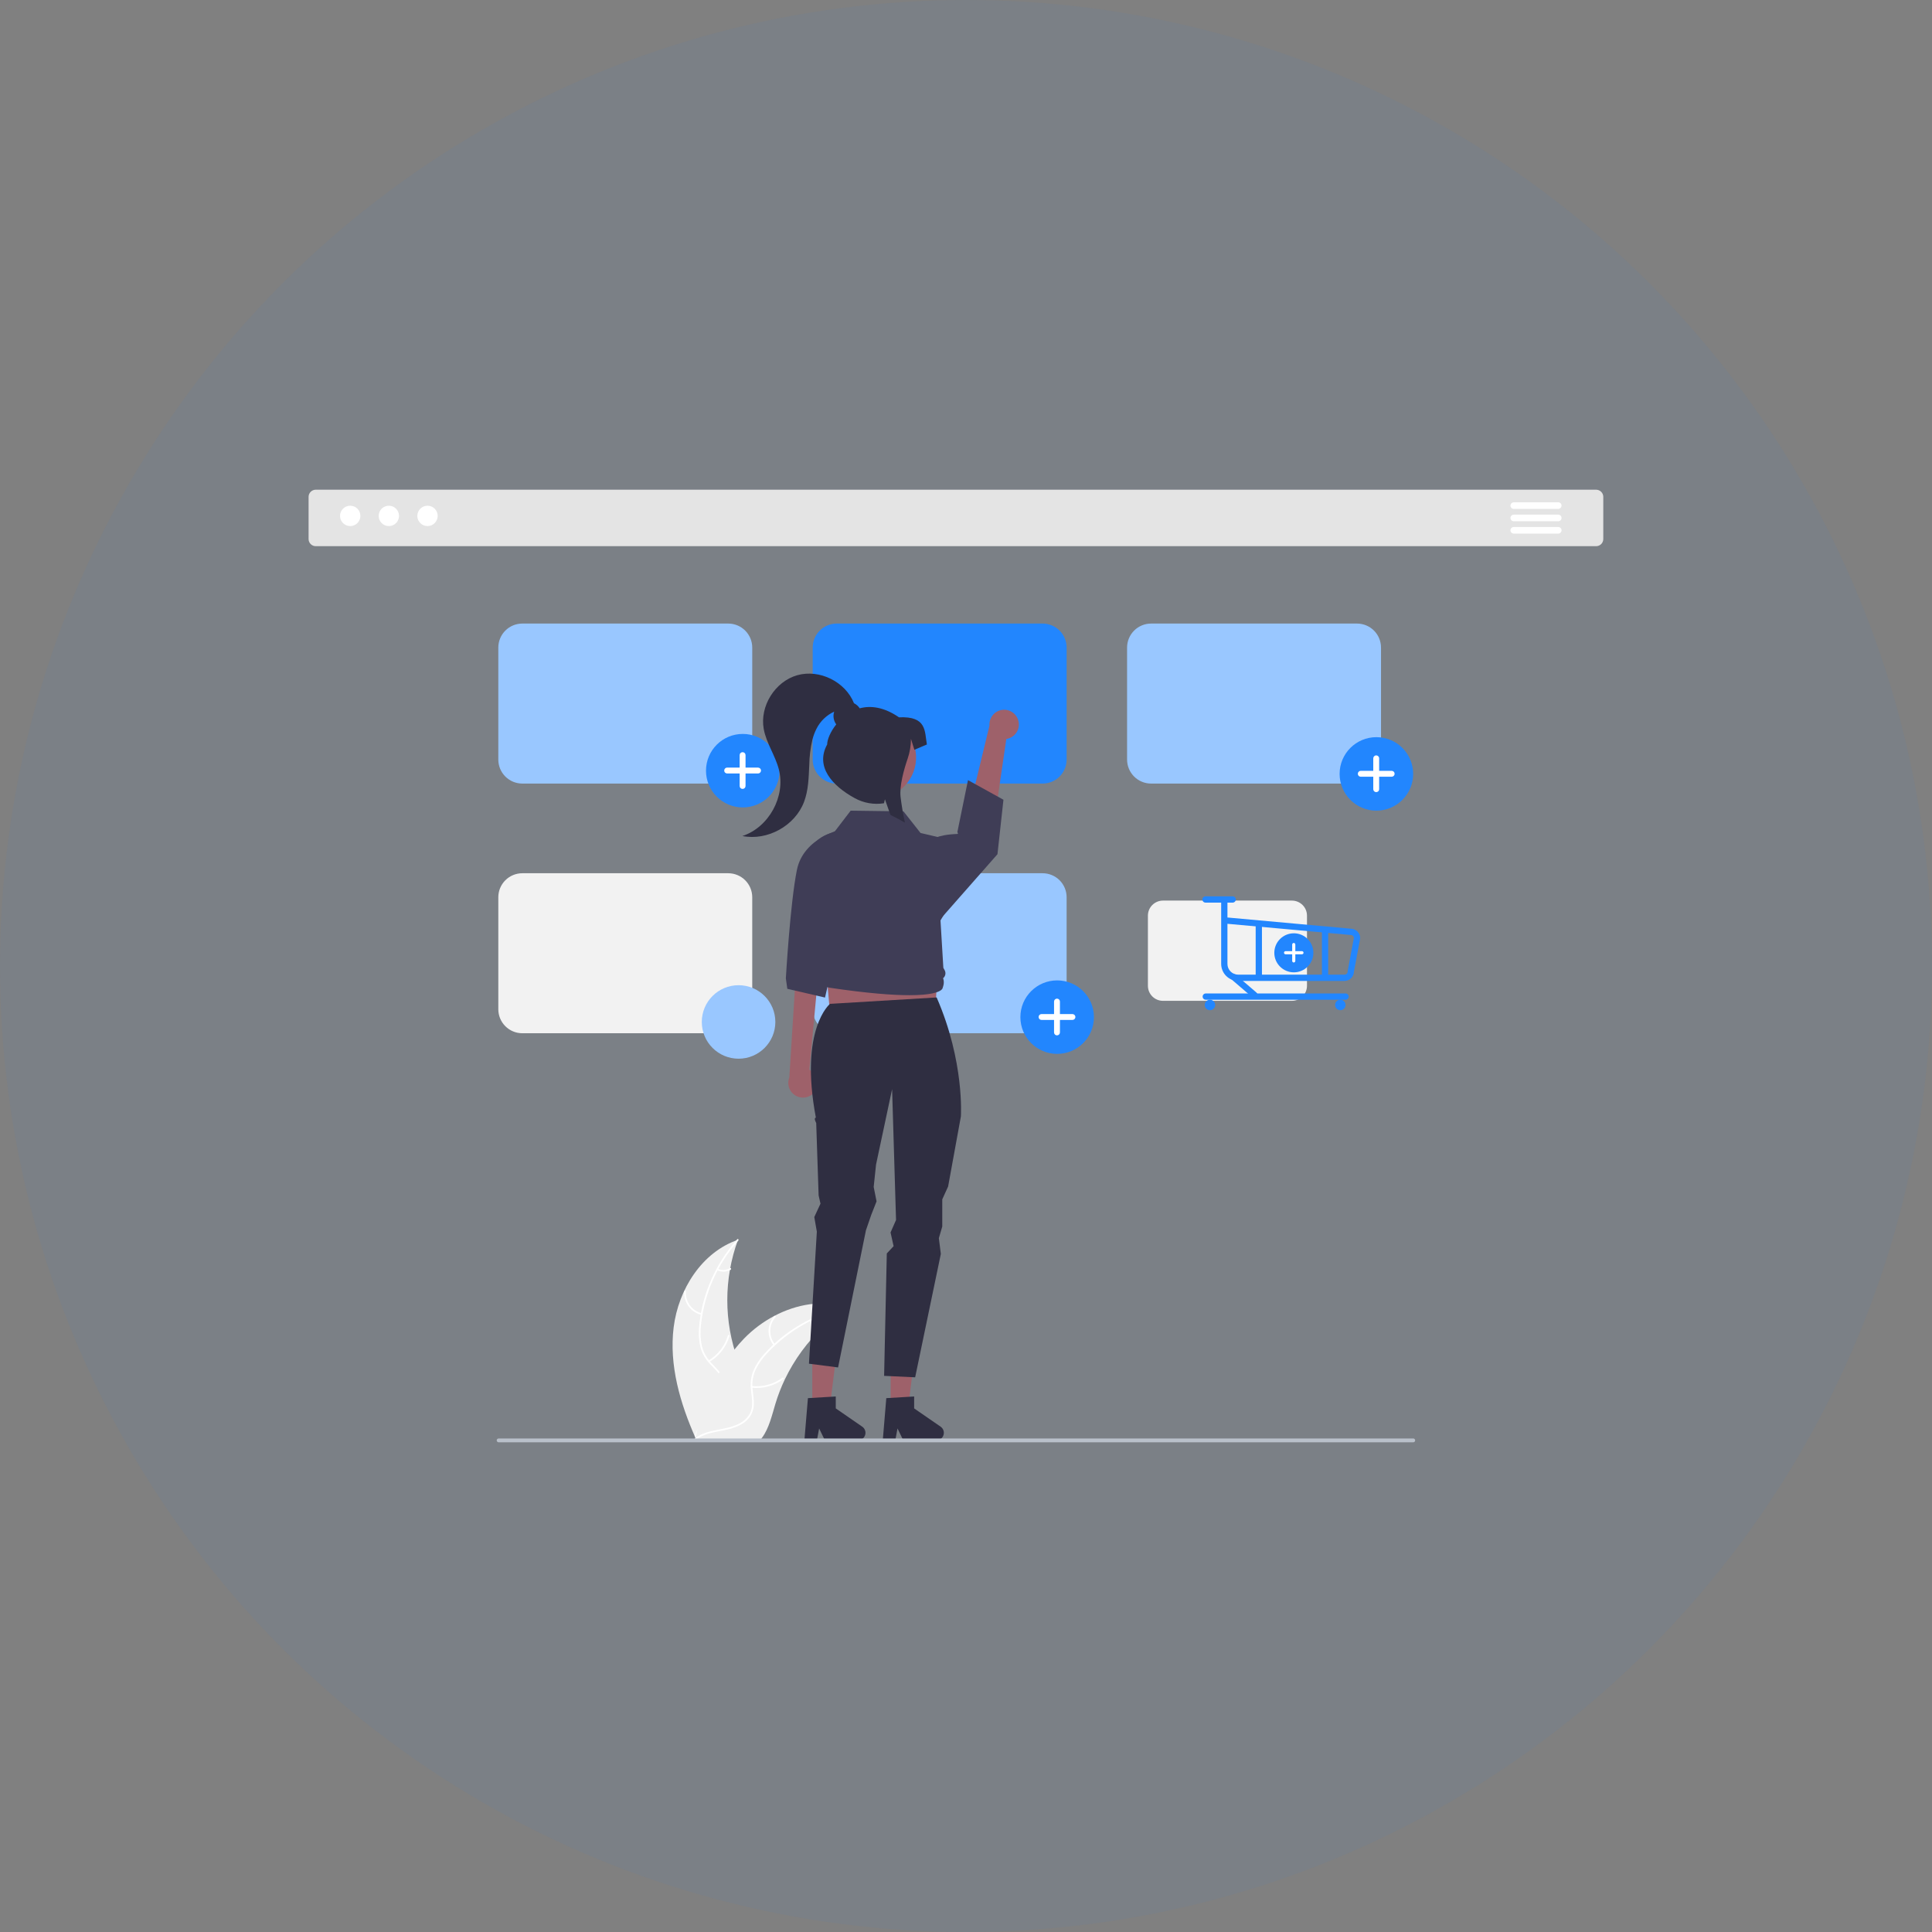<svg width="288" height="288" viewBox="0 0 288 288" fill="none" xmlns="http://www.w3.org/2000/svg">
<rect x="0" y="0" width="288" height="288" fill="#808080" stroke="none"/>
<circle cx="144" cy="144" r="144" fill="#2286FE" fill-opacity="0.05"/>
<g clip-path="url(#clip0_139_68364)">
<path d="M237.931 81.419H47.069C46.786 81.419 46.514 81.306 46.313 81.106C46.113 80.906 46 80.634 46 80.351V74.068C46 73.785 46.113 73.513 46.313 73.313C46.514 73.113 46.786 73 47.069 73H237.931C238.214 73 238.486 73.113 238.687 73.313C238.887 73.513 239 73.785 239 74.068V80.351C239 80.634 238.887 80.906 238.687 81.106C238.486 81.306 238.214 81.419 237.931 81.419Z" fill="#E4E4E4"/>
<path d="M52.204 78.42C53.043 78.42 53.722 77.741 53.722 76.903C53.722 76.066 53.043 75.387 52.204 75.387C51.366 75.387 50.687 76.066 50.687 76.903C50.687 77.741 51.366 78.42 52.204 78.42Z" fill="white"/>
<path d="M57.966 78.42C58.804 78.42 59.483 77.741 59.483 76.903C59.483 76.066 58.804 75.387 57.966 75.387C57.127 75.387 56.448 76.066 56.448 76.903C56.448 77.741 57.127 78.42 57.966 78.42Z" fill="white"/>
<path d="M63.727 78.42C64.565 78.42 65.245 77.741 65.245 76.903C65.245 76.066 64.565 75.387 63.727 75.387C62.889 75.387 62.209 76.066 62.209 76.903C62.209 77.741 62.889 78.42 63.727 78.42Z" fill="white"/>
<path d="M232.286 75.861H225.652C225.522 75.861 225.397 75.809 225.305 75.717C225.213 75.625 225.162 75.5 225.162 75.37C225.162 75.24 225.213 75.115 225.305 75.023C225.397 74.931 225.522 74.879 225.652 74.879H232.286C232.416 74.879 232.541 74.93 232.634 75.022C232.726 75.114 232.778 75.239 232.778 75.369C232.778 75.499 232.727 75.624 232.635 75.716C232.543 75.808 232.418 75.861 232.288 75.861H232.286Z" fill="white"/>
<path d="M232.286 77.701H225.652C225.522 77.7 225.397 77.649 225.305 77.556C225.213 77.465 225.162 77.34 225.162 77.21C225.162 77.08 225.213 76.955 225.305 76.863C225.397 76.771 225.522 76.719 225.652 76.719H232.286C232.416 76.719 232.541 76.77 232.634 76.862C232.726 76.954 232.778 77.079 232.778 77.209C232.778 77.339 232.727 77.464 232.635 77.556C232.543 77.648 232.418 77.7 232.288 77.701H232.286Z" fill="white"/>
<path d="M232.286 79.541H225.652C225.522 79.541 225.397 79.489 225.305 79.397C225.212 79.305 225.161 79.18 225.161 79.05C225.161 78.919 225.212 78.794 225.305 78.702C225.397 78.61 225.522 78.559 225.652 78.559H232.286C232.417 78.558 232.542 78.61 232.634 78.702C232.726 78.794 232.778 78.918 232.779 79.049C232.779 79.179 232.727 79.304 232.635 79.396C232.543 79.488 232.418 79.54 232.288 79.541H232.286Z" fill="white"/>
<path d="M100.422 197.854C101.124 192.212 104.624 186.653 110.01 184.816C107.886 190.624 107.886 196.995 110.011 202.802C110.839 205.039 111.992 207.44 111.214 209.695C110.73 211.097 109.545 212.17 108.22 212.841C106.896 213.512 105.426 213.832 103.974 214.146L103.688 214.382C101.384 209.183 99.719 203.497 100.422 197.854Z" fill="#F0F0F0"/>
<path d="M110.063 184.922C106.927 188.433 104.978 192.842 104.492 197.523C104.37 198.529 104.407 199.548 104.602 200.542C104.823 201.505 105.299 202.391 105.979 203.108C106.599 203.789 107.313 204.414 107.757 205.234C107.978 205.657 108.107 206.122 108.135 206.598C108.164 207.075 108.091 207.552 107.922 207.998C107.53 209.121 106.758 210.037 105.971 210.906C105.098 211.871 104.175 212.859 103.804 214.139C103.759 214.294 103.521 214.215 103.566 214.06C104.212 211.834 106.374 210.57 107.406 208.565C107.887 207.63 108.089 206.544 107.638 205.556C107.243 204.693 106.508 204.048 105.873 203.364C105.2 202.674 104.706 201.83 104.434 200.906C104.189 199.924 104.112 198.909 104.208 197.902C104.388 195.632 104.924 193.404 105.796 191.3C106.779 188.894 108.166 186.673 109.898 184.734C110.005 184.614 110.17 184.802 110.063 184.922Z" fill="white"/>
<path d="M104.559 196.009C103.784 195.821 103.101 195.364 102.633 194.719C102.164 194.074 101.939 193.284 102 192.49C102.003 192.457 102.018 192.427 102.042 192.406C102.067 192.385 102.099 192.374 102.131 192.375C102.164 192.377 102.194 192.391 102.217 192.415C102.239 192.438 102.251 192.47 102.25 192.502C102.193 193.242 102.402 193.978 102.84 194.577C103.277 195.177 103.915 195.6 104.638 195.771C104.795 195.808 104.715 196.046 104.559 196.009Z" fill="white"/>
<path d="M105.618 202.805C107.018 201.97 108.052 200.639 108.512 199.076C108.558 198.921 108.796 199 108.751 199.155C108.268 200.78 107.19 202.163 105.731 203.029C105.592 203.111 105.48 202.887 105.618 202.805Z" fill="white"/>
<path d="M107.011 189.13C107.296 189.265 107.609 189.327 107.924 189.311C108.239 189.295 108.545 189.201 108.815 189.038C108.952 188.954 109.064 189.178 108.927 189.262C108.629 189.441 108.291 189.544 107.943 189.563C107.595 189.581 107.248 189.514 106.932 189.368C106.901 189.356 106.876 189.334 106.861 189.304C106.846 189.275 106.843 189.241 106.852 189.209C106.863 189.178 106.886 189.152 106.915 189.137C106.945 189.122 106.979 189.119 107.011 189.13Z" fill="white"/>
<path d="M126.427 194.893C126.342 194.948 126.258 195.003 126.173 195.06C125.039 195.805 123.967 196.641 122.968 197.56C122.89 197.63 122.811 197.702 122.735 197.774C120.353 200.012 118.407 202.674 116.996 205.622C116.436 206.796 115.966 208.011 115.591 209.256C115.072 210.975 114.647 212.881 113.62 214.287C113.515 214.435 113.4 214.576 113.277 214.71H103.999C103.978 214.7 103.957 214.691 103.935 214.681L103.565 214.697C103.58 214.632 103.597 214.564 103.612 214.499C103.62 214.461 103.631 214.423 103.639 214.384C103.645 214.359 103.652 214.334 103.656 214.31C103.658 214.302 103.66 214.294 103.662 214.287C103.667 214.264 103.673 214.243 103.677 214.222C103.77 213.843 103.866 213.464 103.965 213.086C103.965 213.084 103.965 213.084 103.967 213.082C104.692 210.19 105.758 207.394 107.142 204.753C107.185 204.675 107.227 204.594 107.274 204.516C107.915 203.347 108.65 202.232 109.473 201.183C109.926 200.61 110.407 200.06 110.915 199.535C112.23 198.182 113.75 197.045 115.419 196.164C118.747 194.409 122.6 193.736 126.156 194.808C126.247 194.836 126.336 194.863 126.427 194.893Z" fill="#F0F0F0"/>
<path d="M126.406 195.01C121.786 195.927 117.572 198.275 114.364 201.721C113.66 202.45 113.075 203.286 112.632 204.197C112.229 205.099 112.075 206.092 112.185 207.074C112.27 207.991 112.464 208.919 112.324 209.841C112.246 210.312 112.068 210.76 111.804 211.158C111.54 211.556 111.194 211.893 110.79 212.148C109.801 212.809 108.632 213.075 107.48 213.296C106.201 213.541 104.869 213.775 103.802 214.573C103.672 214.67 103.53 214.464 103.659 214.367C105.516 212.979 108.004 213.27 110.036 212.29C110.984 211.832 111.8 211.087 112.034 210.027C112.24 209.1 112.041 208.143 111.947 207.215C111.825 206.259 111.939 205.288 112.279 204.386C112.674 203.455 113.226 202.598 113.909 201.852C115.42 200.148 117.191 198.692 119.155 197.537C121.39 196.206 123.835 195.267 126.387 194.761C126.545 194.729 126.563 194.979 126.406 195.01Z" fill="white"/>
<path d="M115.332 200.552C114.826 199.936 114.556 199.16 114.57 198.363C114.584 197.567 114.882 196.801 115.409 196.203C115.516 196.082 115.708 196.243 115.601 196.364C115.109 196.92 114.833 197.633 114.821 198.375C114.809 199.117 115.064 199.838 115.538 200.41C115.641 200.534 115.434 200.676 115.332 200.552Z" fill="white"/>
<path d="M112.081 206.613C113.702 206.788 115.329 206.347 116.639 205.377C116.769 205.28 116.911 205.486 116.782 205.583C115.417 206.59 113.723 207.046 112.036 206.86C111.875 206.842 111.921 206.595 112.081 206.613Z" fill="white"/>
<path d="M121.432 196.534C121.578 196.813 121.791 197.052 122.052 197.229C122.313 197.405 122.614 197.514 122.927 197.546C123.088 197.562 123.042 197.808 122.882 197.793C122.536 197.756 122.204 197.635 121.915 197.441C121.627 197.246 121.39 196.984 121.226 196.677C121.208 196.649 121.201 196.616 121.207 196.583C121.213 196.551 121.231 196.522 121.258 196.503C121.285 196.484 121.319 196.477 121.351 196.482C121.384 196.488 121.413 196.507 121.432 196.534Z" fill="white"/>
<path d="M108.557 116.806H77.86C76.912 116.805 76.002 116.428 75.331 115.758C74.661 115.088 74.283 114.179 74.282 113.232V96.528C74.283 95.58 74.661 94.671 75.331 94.001C76.002 93.331 76.912 92.954 77.86 92.953H108.557C109.505 92.954 110.415 93.331 111.086 94.001C111.756 94.671 112.134 95.58 112.135 96.528V113.232C112.134 114.179 111.756 115.088 111.086 115.758C110.415 116.428 109.505 116.805 108.557 116.806Z" fill="#99C7FF"/>
<path d="M155.422 116.806H124.725C123.777 116.805 122.867 116.428 122.197 115.758C121.526 115.088 121.149 114.179 121.147 113.232V96.528C121.149 95.58 121.526 94.671 122.197 94.001C122.867 93.331 123.777 92.954 124.725 92.953H155.422C156.371 92.954 157.28 93.331 157.951 94.001C158.622 94.671 158.999 95.58 159 96.528V113.232C158.999 114.179 158.622 115.088 157.951 115.758C157.28 116.428 156.371 116.805 155.422 116.806Z" fill="#2286FE"/>
<path d="M202.287 116.806H171.59C170.641 116.805 169.732 116.428 169.061 115.758C168.391 115.088 168.013 114.179 168.012 113.232V96.528C168.013 95.58 168.391 94.671 169.061 94.001C169.732 93.331 170.642 92.954 171.59 92.953H202.287C203.235 92.954 204.145 93.331 204.816 94.001C205.486 94.671 205.864 95.58 205.865 96.528V113.232C205.864 114.179 205.486 115.088 204.816 115.758C204.145 116.428 203.235 116.805 202.287 116.806Z" fill="#99C7FF"/>
<path d="M108.557 154.025H77.86C76.912 154.024 76.002 153.647 75.331 152.977C74.661 152.307 74.283 151.398 74.282 150.45V133.746C74.283 132.799 74.661 131.89 75.331 131.22C76.002 130.55 76.912 130.173 77.86 130.172H108.557C109.505 130.173 110.415 130.55 111.086 131.22C111.756 131.89 112.134 132.799 112.135 133.746V150.45C112.134 151.398 111.756 152.307 111.086 152.977C110.415 153.647 109.505 154.024 108.557 154.025Z" fill="#F2F2F2"/>
<path d="M155.422 154.025H124.725C123.777 154.024 122.867 153.647 122.197 152.977C121.526 152.307 121.149 151.398 121.147 150.45V133.746C121.149 132.799 121.526 131.89 122.197 131.22C122.867 130.55 123.777 130.173 124.725 130.172H155.422C156.371 130.173 157.28 130.55 157.951 131.22C158.622 131.89 158.999 132.799 159 133.746V150.45C158.999 151.398 158.622 152.307 157.951 152.977C157.28 153.647 156.371 154.024 155.422 154.025Z" fill="#99C7FF"/>
<path d="M157.589 157.1C160.617 157.1 163.072 154.647 163.072 151.622C163.072 148.597 160.617 146.145 157.589 146.145C154.562 146.145 152.107 148.597 152.107 151.622C152.107 154.647 154.562 157.1 157.589 157.1Z" fill="#2286FE"/>
<path d="M159.866 151.164H158.002V149.302C158.002 149.244 157.991 149.187 157.969 149.134C157.947 149.081 157.914 149.032 157.874 148.992C157.833 148.951 157.785 148.919 157.731 148.897C157.678 148.875 157.621 148.863 157.564 148.863C157.506 148.863 157.449 148.875 157.396 148.897C157.342 148.919 157.294 148.951 157.253 148.992C157.213 149.032 157.18 149.081 157.158 149.134C157.136 149.187 157.125 149.244 157.125 149.302V151.164H155.261C155.203 151.164 155.146 151.175 155.093 151.197C155.04 151.219 154.991 151.252 154.951 151.292C154.91 151.333 154.878 151.381 154.856 151.434C154.834 151.488 154.822 151.545 154.822 151.602C154.822 151.66 154.834 151.717 154.856 151.77C154.878 151.823 154.91 151.871 154.951 151.912C154.991 151.953 155.04 151.985 155.093 152.007C155.146 152.029 155.203 152.04 155.261 152.04H157.125V153.903C157.125 153.96 157.136 154.017 157.158 154.07C157.18 154.124 157.213 154.172 157.253 154.213C157.294 154.253 157.342 154.286 157.396 154.308C157.449 154.33 157.506 154.341 157.564 154.341C157.68 154.341 157.791 154.295 157.874 154.213C157.956 154.13 158.002 154.019 158.002 153.903V152.04H159.866C159.924 152.04 159.981 152.029 160.034 152.007C160.087 151.985 160.136 151.953 160.176 151.912C160.217 151.871 160.249 151.823 160.271 151.77C160.294 151.717 160.305 151.66 160.305 151.602C160.305 151.545 160.294 151.488 160.271 151.434C160.249 151.381 160.217 151.333 160.176 151.292C160.136 151.252 160.087 151.219 160.034 151.197C159.981 151.175 159.924 151.164 159.866 151.164Z" fill="white"/>
<path d="M205.175 120.842C208.203 120.842 210.658 118.39 210.658 115.364C210.658 112.339 208.203 109.887 205.175 109.887C202.147 109.887 199.693 112.339 199.693 115.364C199.693 118.39 202.147 120.842 205.175 120.842Z" fill="#2286FE"/>
<path d="M207.452 114.906H205.588V113.044C205.588 112.986 205.577 112.929 205.555 112.876C205.533 112.823 205.5 112.775 205.46 112.734C205.419 112.693 205.371 112.661 205.317 112.639C205.264 112.617 205.207 112.605 205.15 112.605C205.092 112.605 205.035 112.617 204.982 112.639C204.928 112.661 204.88 112.693 204.839 112.734C204.799 112.775 204.766 112.823 204.744 112.876C204.722 112.929 204.711 112.986 204.711 113.044V114.906H202.847C202.789 114.906 202.732 114.917 202.679 114.939C202.626 114.961 202.577 114.994 202.537 115.034C202.496 115.075 202.464 115.123 202.442 115.177C202.42 115.23 202.408 115.287 202.408 115.344C202.408 115.402 202.42 115.459 202.442 115.512C202.464 115.565 202.496 115.614 202.537 115.654C202.577 115.695 202.626 115.727 202.679 115.749C202.732 115.771 202.789 115.783 202.847 115.783H204.711V117.645C204.711 117.703 204.722 117.76 204.744 117.813C204.766 117.866 204.799 117.914 204.839 117.955C204.88 117.996 204.928 118.028 204.982 118.05C205.035 118.072 205.092 118.083 205.15 118.083C205.266 118.083 205.377 118.037 205.46 117.955C205.542 117.873 205.588 117.761 205.588 117.645V115.783H207.452C207.51 115.783 207.567 115.771 207.62 115.749C207.673 115.727 207.722 115.695 207.762 115.654C207.803 115.614 207.835 115.565 207.857 115.512C207.879 115.459 207.891 115.402 207.891 115.344C207.891 115.287 207.879 115.23 207.857 115.177C207.835 115.123 207.803 115.075 207.762 115.034C207.722 114.994 207.673 114.961 207.62 114.939C207.567 114.917 207.51 114.906 207.452 114.906Z" fill="white"/>
<path d="M110.724 120.362C113.752 120.362 116.207 117.909 116.207 114.884C116.207 111.859 113.752 109.406 110.724 109.406C107.696 109.406 105.242 111.859 105.242 114.884C105.242 117.909 107.696 120.362 110.724 120.362Z" fill="#2286FE"/>
<path d="M113.001 114.426H111.137V112.563C111.137 112.506 111.126 112.449 111.104 112.396C111.082 112.342 111.049 112.294 111.009 112.253C110.968 112.213 110.919 112.18 110.866 112.158C110.813 112.136 110.756 112.125 110.698 112.125C110.641 112.125 110.584 112.136 110.53 112.158C110.477 112.18 110.429 112.213 110.388 112.253C110.347 112.294 110.315 112.342 110.293 112.396C110.271 112.449 110.26 112.506 110.26 112.563V114.426H108.396C108.338 114.426 108.281 114.437 108.228 114.459C108.175 114.481 108.126 114.513 108.086 114.554C108.045 114.595 108.012 114.643 107.99 114.696C107.968 114.749 107.957 114.806 107.957 114.864C107.957 114.98 108.003 115.092 108.086 115.174C108.168 115.256 108.279 115.302 108.396 115.302H110.26V117.165C110.26 117.222 110.271 117.279 110.293 117.332C110.315 117.385 110.347 117.434 110.388 117.474C110.429 117.515 110.477 117.547 110.53 117.569C110.584 117.591 110.641 117.603 110.698 117.603C110.756 117.603 110.813 117.591 110.866 117.569C110.919 117.547 110.968 117.515 111.009 117.474C111.049 117.434 111.082 117.385 111.104 117.332C111.126 117.279 111.137 117.222 111.137 117.165V115.302H113.001C113.059 115.302 113.116 115.291 113.169 115.269C113.222 115.247 113.27 115.214 113.311 115.174C113.352 115.133 113.384 115.085 113.406 115.032C113.428 114.978 113.44 114.921 113.44 114.864C113.44 114.748 113.393 114.636 113.311 114.554C113.229 114.472 113.117 114.426 113.001 114.426Z" fill="white"/>
<path d="M151.771 107.317C151.871 107.619 151.903 107.939 151.866 108.255C151.829 108.572 151.722 108.876 151.555 109.147C151.387 109.417 151.162 109.648 150.895 109.822C150.629 109.997 150.327 110.11 150.011 110.156L147.476 127.444L143.318 125.415L147.501 108.158C147.46 107.623 147.616 107.092 147.941 106.666C148.265 106.239 148.735 105.946 149.262 105.842C149.788 105.738 150.334 105.831 150.797 106.103C151.259 106.375 151.606 106.806 151.771 107.317Z" fill="#9E616A"/>
<path d="M121.492 162.689C121.678 162.429 121.804 162.133 121.862 161.82C121.92 161.507 121.908 161.185 121.828 160.877C121.748 160.568 121.601 160.282 121.398 160.036C121.195 159.791 120.941 159.593 120.653 159.456L122.363 141.066L118.781 142.901L117.663 160.622C117.465 161.12 117.457 161.674 117.641 162.177C117.825 162.681 118.187 163.1 118.659 163.355C119.131 163.609 119.68 163.682 120.202 163.56C120.724 163.437 121.184 163.127 121.492 162.689Z" fill="#9E616A"/>
<path d="M123.939 153.387L139.311 152.797L140.198 136.848H122.461L123.939 153.387Z" fill="#9E616A"/>
<path d="M121.086 209.713L123.713 209.713L124.963 199.59H121.086L121.086 209.713Z" fill="#9E616A"/>
<path d="M120.435 208.419L124.587 208.172V209.949L128.535 212.673C128.73 212.808 128.877 213.001 128.954 213.225C129.031 213.449 129.035 213.691 128.964 213.918C128.894 214.144 128.753 214.341 128.562 214.481C128.371 214.622 128.14 214.697 127.903 214.697H122.96L122.108 212.939L121.775 214.697H119.911L120.435 208.419Z" fill="#2F2E41"/>
<path d="M132.77 209.713L135.397 209.713L136.646 199.59H132.77L132.77 209.713Z" fill="#9E616A"/>
<path d="M123.726 149.644C123.726 149.644 119.127 153.354 121.62 166.604C121.241 166.649 121.671 167.396 121.671 167.396L122.03 178.192L122.308 179.429L121.384 181.426L121.765 183.595L120.59 203.283L124.93 203.843L129.083 183.399L129.874 181.1L130.667 179.086L130.239 176.937L130.59 173.602L132.984 162.358L133.571 181.86L132.753 183.722L133.208 185.765L132.194 186.85L131.793 205.097L136.421 205.313L140.249 186.919L139.953 184.572L140.462 182.837V178.783L141.334 176.869L143.236 166.437C143.236 166.437 143.81 158.283 139.624 148.688L123.726 149.644Z" fill="#2F2E41"/>
<path d="M125.601 123.594C125.601 123.594 119.791 124.742 118.79 129.691C117.789 134.641 117.146 145.843 117.146 145.843L117.365 147.402L122.984 148.704L126.571 133.009L125.601 123.594Z" fill="#3F3D56"/>
<path d="M138.858 125.263C138.858 125.263 139.447 124.439 142.745 124.312C142.881 124.307 142.713 124.037 142.713 124.037L144.298 116.293L149.583 119.216L148.691 127.336L140.007 137.205L138.858 125.263Z" fill="#3F3D56"/>
<path d="M135.564 148.352C133.076 148.352 129.331 148.078 123.692 147.242C123.329 147.187 122.993 147.018 122.733 146.759C122.473 146.499 122.303 146.164 122.247 145.801C122.063 145.607 121.943 145.361 121.904 145.096C121.865 144.832 121.908 144.561 122.028 144.322L122.033 144.312L121.906 144.161C121.708 143.93 121.592 143.639 121.575 143.335C121.558 143.031 121.642 142.73 121.813 142.478L120.067 129.998C119.889 128.758 120.161 127.497 120.831 126.439C121.502 125.382 122.529 124.598 123.726 124.23L124.371 124.029L126.808 120.844L126.857 120.844L134.682 120.948L137.221 124.17L141.327 125.137L141.337 125.2L142.29 130.702C142.786 133.564 141.649 134.689 140.198 137.206L140.624 144.274L140.817 144.624C140.924 144.819 140.96 145.044 140.919 145.262C140.877 145.48 140.761 145.676 140.589 145.817C140.719 146.187 140.728 146.588 140.615 146.963L140.514 147.295C140.514 147.304 140.488 147.439 140.271 147.603C139.88 147.9 138.758 148.352 135.564 148.352Z" fill="#3F3D56"/>
<path d="M132.118 208.419L136.271 208.172V209.949L140.219 212.673C140.414 212.808 140.56 213.001 140.638 213.225C140.715 213.449 140.719 213.691 140.648 213.918C140.578 214.144 140.437 214.341 140.246 214.481C140.055 214.622 139.824 214.697 139.587 214.697H134.643L133.791 212.939L133.459 214.697H131.595L132.118 208.419Z" fill="#2F2E41"/>
<path d="M136.48 113.902C137.022 110.56 134.751 107.412 131.407 106.87C128.062 106.327 124.911 108.597 124.368 111.938C123.826 115.279 126.097 118.428 129.441 118.97C132.786 119.512 135.937 117.243 136.48 113.902Z" fill="#9E616A"/>
<path d="M134.012 106.93C131.763 105.385 129.783 105.15 128.156 105.588C127.946 105.262 127.65 105 127.301 104.829C126.033 101.636 122.172 99.718 118.859 100.65C115.524 101.589 113.224 105.279 113.851 108.683C114.24 110.793 115.569 112.62 116.104 114.698C117.138 118.72 114.614 123.328 110.665 124.624C114.404 125.374 118.52 123.092 119.861 119.526C120.513 117.793 120.552 115.902 120.635 114.053C120.657 112.777 120.813 111.506 121.102 110.263C121.245 109.705 121.447 109.164 121.705 108.649C122.267 107.517 123.201 106.612 124.35 106.085C124.247 106.403 124.222 106.741 124.275 107.071C124.329 107.401 124.46 107.714 124.658 107.983C123.782 109.08 123.304 110.267 123.304 110.978C121.483 114.304 124.088 117.161 127.417 118.981C128.745 119.711 130.278 119.978 131.775 119.74L131.914 119.146L132.103 119.681L132.733 121.475C133.459 121.827 134.18 122.212 134.894 122.63C134.623 121.357 134.403 120.087 134.252 118.845C134.043 117.154 134.772 114.636 135.298 113.105C135.624 112.162 135.791 111.171 135.793 110.173V110.129L136.305 111.772L138.169 110.978C137.822 108.991 138.169 106.735 134.012 106.93Z" fill="#2F2E41"/>
<path d="M210.67 215.001H74.33C74.254 215.001 74.182 214.971 74.129 214.917C74.075 214.864 74.045 214.791 74.045 214.716C74.045 214.64 74.075 214.568 74.129 214.514C74.182 214.46 74.254 214.43 74.33 214.43H210.67C210.745 214.43 210.818 214.46 210.871 214.514C210.924 214.568 210.954 214.64 210.954 214.716C210.954 214.791 210.924 214.864 210.871 214.917C210.818 214.971 210.745 215.001 210.67 215.001Z" fill="#B9C0CA"/>
<path d="M110.098 157.819C113.126 157.819 115.58 155.366 115.58 152.341C115.58 149.316 113.126 146.863 110.098 146.863C107.07 146.863 104.615 149.316 104.615 152.341C104.615 155.366 107.07 157.819 110.098 157.819Z" fill="#99C7FF"/>
<path d="M192.588 149.193H173.359C172.764 149.192 172.195 148.956 171.774 148.536C171.354 148.116 171.118 147.547 171.117 146.953V136.489C171.118 135.896 171.354 135.326 171.774 134.907C172.195 134.487 172.764 134.251 173.359 134.25H192.588C193.182 134.251 193.752 134.487 194.172 134.907C194.593 135.326 194.829 135.896 194.83 136.489V146.953C194.829 147.547 194.593 148.116 194.172 148.536C193.752 148.956 193.183 149.192 192.588 149.193Z" fill="#F2F2F2"/>
<path d="M192.872 144.943C194.48 144.943 195.783 143.64 195.783 142.034C195.783 140.427 194.48 139.125 192.872 139.125C191.264 139.125 189.96 140.427 189.96 142.034C189.96 143.64 191.264 144.943 192.872 144.943Z" fill="#2286FE"/>
<path d="M194.081 141.788H193.091V140.799C193.091 140.769 193.085 140.738 193.073 140.71C193.062 140.682 193.044 140.656 193.023 140.635C193.001 140.613 192.976 140.596 192.947 140.584C192.919 140.572 192.889 140.566 192.858 140.566C192.796 140.566 192.737 140.591 192.693 140.635C192.65 140.678 192.625 140.737 192.625 140.799V141.788H191.635C191.574 141.788 191.514 141.813 191.471 141.856C191.427 141.9 191.402 141.959 191.402 142.021C191.402 142.051 191.408 142.082 191.42 142.11C191.432 142.138 191.449 142.164 191.471 142.185C191.492 142.207 191.518 142.224 191.546 142.236C191.574 142.248 191.605 142.254 191.635 142.254H192.625V143.243C192.625 143.273 192.631 143.303 192.643 143.332C192.655 143.36 192.672 143.386 192.693 143.407C192.715 143.429 192.741 143.446 192.769 143.458C192.797 143.469 192.828 143.475 192.858 143.475C192.92 143.475 192.979 143.451 193.023 143.407C193.067 143.364 193.091 143.304 193.091 143.243V142.254H194.081C194.143 142.254 194.202 142.229 194.246 142.185C194.289 142.142 194.314 142.083 194.314 142.021C194.314 141.99 194.308 141.96 194.296 141.932C194.285 141.904 194.267 141.878 194.246 141.856C194.224 141.835 194.198 141.818 194.17 141.806C194.142 141.794 194.112 141.788 194.081 141.788Z" fill="white"/>
<path d="M200.423 146.225H184.576C183.903 146.224 183.258 145.957 182.782 145.482C182.307 145.007 182.039 144.362 182.039 143.69V134.239C182.039 134.116 182.088 133.997 182.176 133.91C182.263 133.822 182.382 133.773 182.506 133.773C182.63 133.773 182.748 133.822 182.836 133.91C182.924 133.997 182.973 134.116 182.973 134.239V136.77L201.381 138.442C201.748 138.449 202.099 138.599 202.357 138.861C202.614 139.123 202.759 139.476 202.76 139.843C202.76 139.872 202.757 139.901 202.752 139.929L201.824 144.872C201.811 145.235 201.658 145.579 201.397 145.831C201.135 146.083 200.786 146.225 200.423 146.225ZM182.973 137.708V143.69C182.974 144.115 183.143 144.522 183.443 144.822C183.744 145.122 184.151 145.291 184.576 145.291H200.423C200.547 145.291 200.665 145.242 200.753 145.154C200.841 145.067 200.89 144.948 200.89 144.824C200.89 144.795 200.893 144.766 200.898 144.738L201.823 139.807C201.814 139.69 201.761 139.58 201.675 139.5C201.588 139.421 201.475 139.376 201.357 139.376C201.343 139.376 201.329 139.375 201.315 139.374L182.973 137.708Z" fill="#2286FE"/>
<path d="M180.365 150.584C180.795 150.584 181.144 150.235 181.144 149.806C181.144 149.376 180.795 149.027 180.365 149.027C179.935 149.027 179.586 149.376 179.586 149.806C179.586 150.235 179.935 150.584 180.365 150.584Z" fill="#2286FE"/>
<path d="M199.799 150.584C200.23 150.584 200.578 150.235 200.578 149.806C200.578 149.376 200.23 149.027 199.799 149.027C199.369 149.027 199.021 149.376 199.021 149.806C199.021 150.235 199.369 150.584 199.799 150.584Z" fill="#2286FE"/>
<path d="M200.579 149.028H179.742C179.618 149.028 179.499 148.978 179.411 148.891C179.324 148.803 179.274 148.685 179.274 148.561C179.274 148.437 179.324 148.318 179.411 148.231C179.499 148.143 179.618 148.094 179.742 148.094H200.579C200.703 148.094 200.822 148.143 200.909 148.231C200.997 148.318 201.046 148.437 201.046 148.561C201.046 148.685 200.997 148.803 200.909 148.891C200.822 148.978 200.703 149.028 200.579 149.028Z" fill="#2286FE"/>
<path d="M183.752 134.551H179.702C179.578 134.551 179.459 134.502 179.372 134.414C179.284 134.326 179.235 134.208 179.235 134.084C179.235 133.96 179.284 133.842 179.372 133.754C179.459 133.667 179.578 133.617 179.702 133.617H183.752C183.876 133.617 183.995 133.667 184.082 133.754C184.17 133.842 184.219 133.96 184.219 134.084C184.219 134.208 184.17 134.326 184.082 134.414C183.995 134.502 183.876 134.551 183.752 134.551Z" fill="#2286FE"/>
<path d="M187.002 148.787C186.89 148.787 186.782 148.747 186.698 148.674L183.625 146.037C183.579 145.997 183.54 145.948 183.513 145.893C183.485 145.838 183.468 145.779 183.463 145.718C183.459 145.656 183.466 145.595 183.485 145.536C183.504 145.478 183.535 145.424 183.575 145.377C183.615 145.331 183.664 145.293 183.719 145.265C183.773 145.237 183.833 145.221 183.895 145.216C183.956 145.212 184.017 145.219 184.076 145.238C184.134 145.258 184.188 145.288 184.235 145.328L187.307 147.966C187.379 148.028 187.431 148.111 187.455 148.203C187.479 148.296 187.474 148.393 187.44 148.482C187.407 148.572 187.347 148.649 187.269 148.703C187.191 148.758 187.097 148.787 187.002 148.787Z" fill="#2286FE"/>
<path d="M187.65 145.938C187.588 145.938 187.527 145.926 187.471 145.902C187.414 145.879 187.362 145.844 187.319 145.801C187.276 145.758 187.241 145.706 187.218 145.65C187.194 145.593 187.182 145.532 187.182 145.471V137.975C187.182 137.851 187.231 137.732 187.319 137.645C187.407 137.557 187.526 137.508 187.65 137.508C187.773 137.508 187.892 137.557 187.98 137.645C188.068 137.732 188.117 137.851 188.117 137.975V145.471C188.117 145.532 188.105 145.593 188.081 145.65C188.058 145.706 188.023 145.758 187.98 145.801C187.937 145.844 187.885 145.879 187.828 145.902C187.772 145.926 187.711 145.938 187.65 145.938Z" fill="#2286FE"/>
<path d="M197.523 145.939C197.461 145.939 197.4 145.927 197.344 145.904C197.287 145.88 197.235 145.846 197.192 145.802C197.149 145.759 197.114 145.708 197.091 145.651C197.067 145.594 197.055 145.533 197.055 145.472V138.599C197.055 138.475 197.105 138.357 197.192 138.269C197.28 138.182 197.399 138.133 197.523 138.133C197.646 138.133 197.765 138.182 197.853 138.269C197.94 138.357 197.99 138.475 197.99 138.599V145.472C197.99 145.533 197.978 145.594 197.954 145.651C197.931 145.707 197.896 145.759 197.853 145.802C197.81 145.846 197.758 145.88 197.701 145.904C197.645 145.927 197.584 145.939 197.523 145.939Z" fill="#2286FE"/>
</g>
<defs>
<clipPath id="clip0_139_68364">
<rect width="193" height="142" fill="white" transform="translate(46 73)"/>
</clipPath>
</defs>
</svg>
